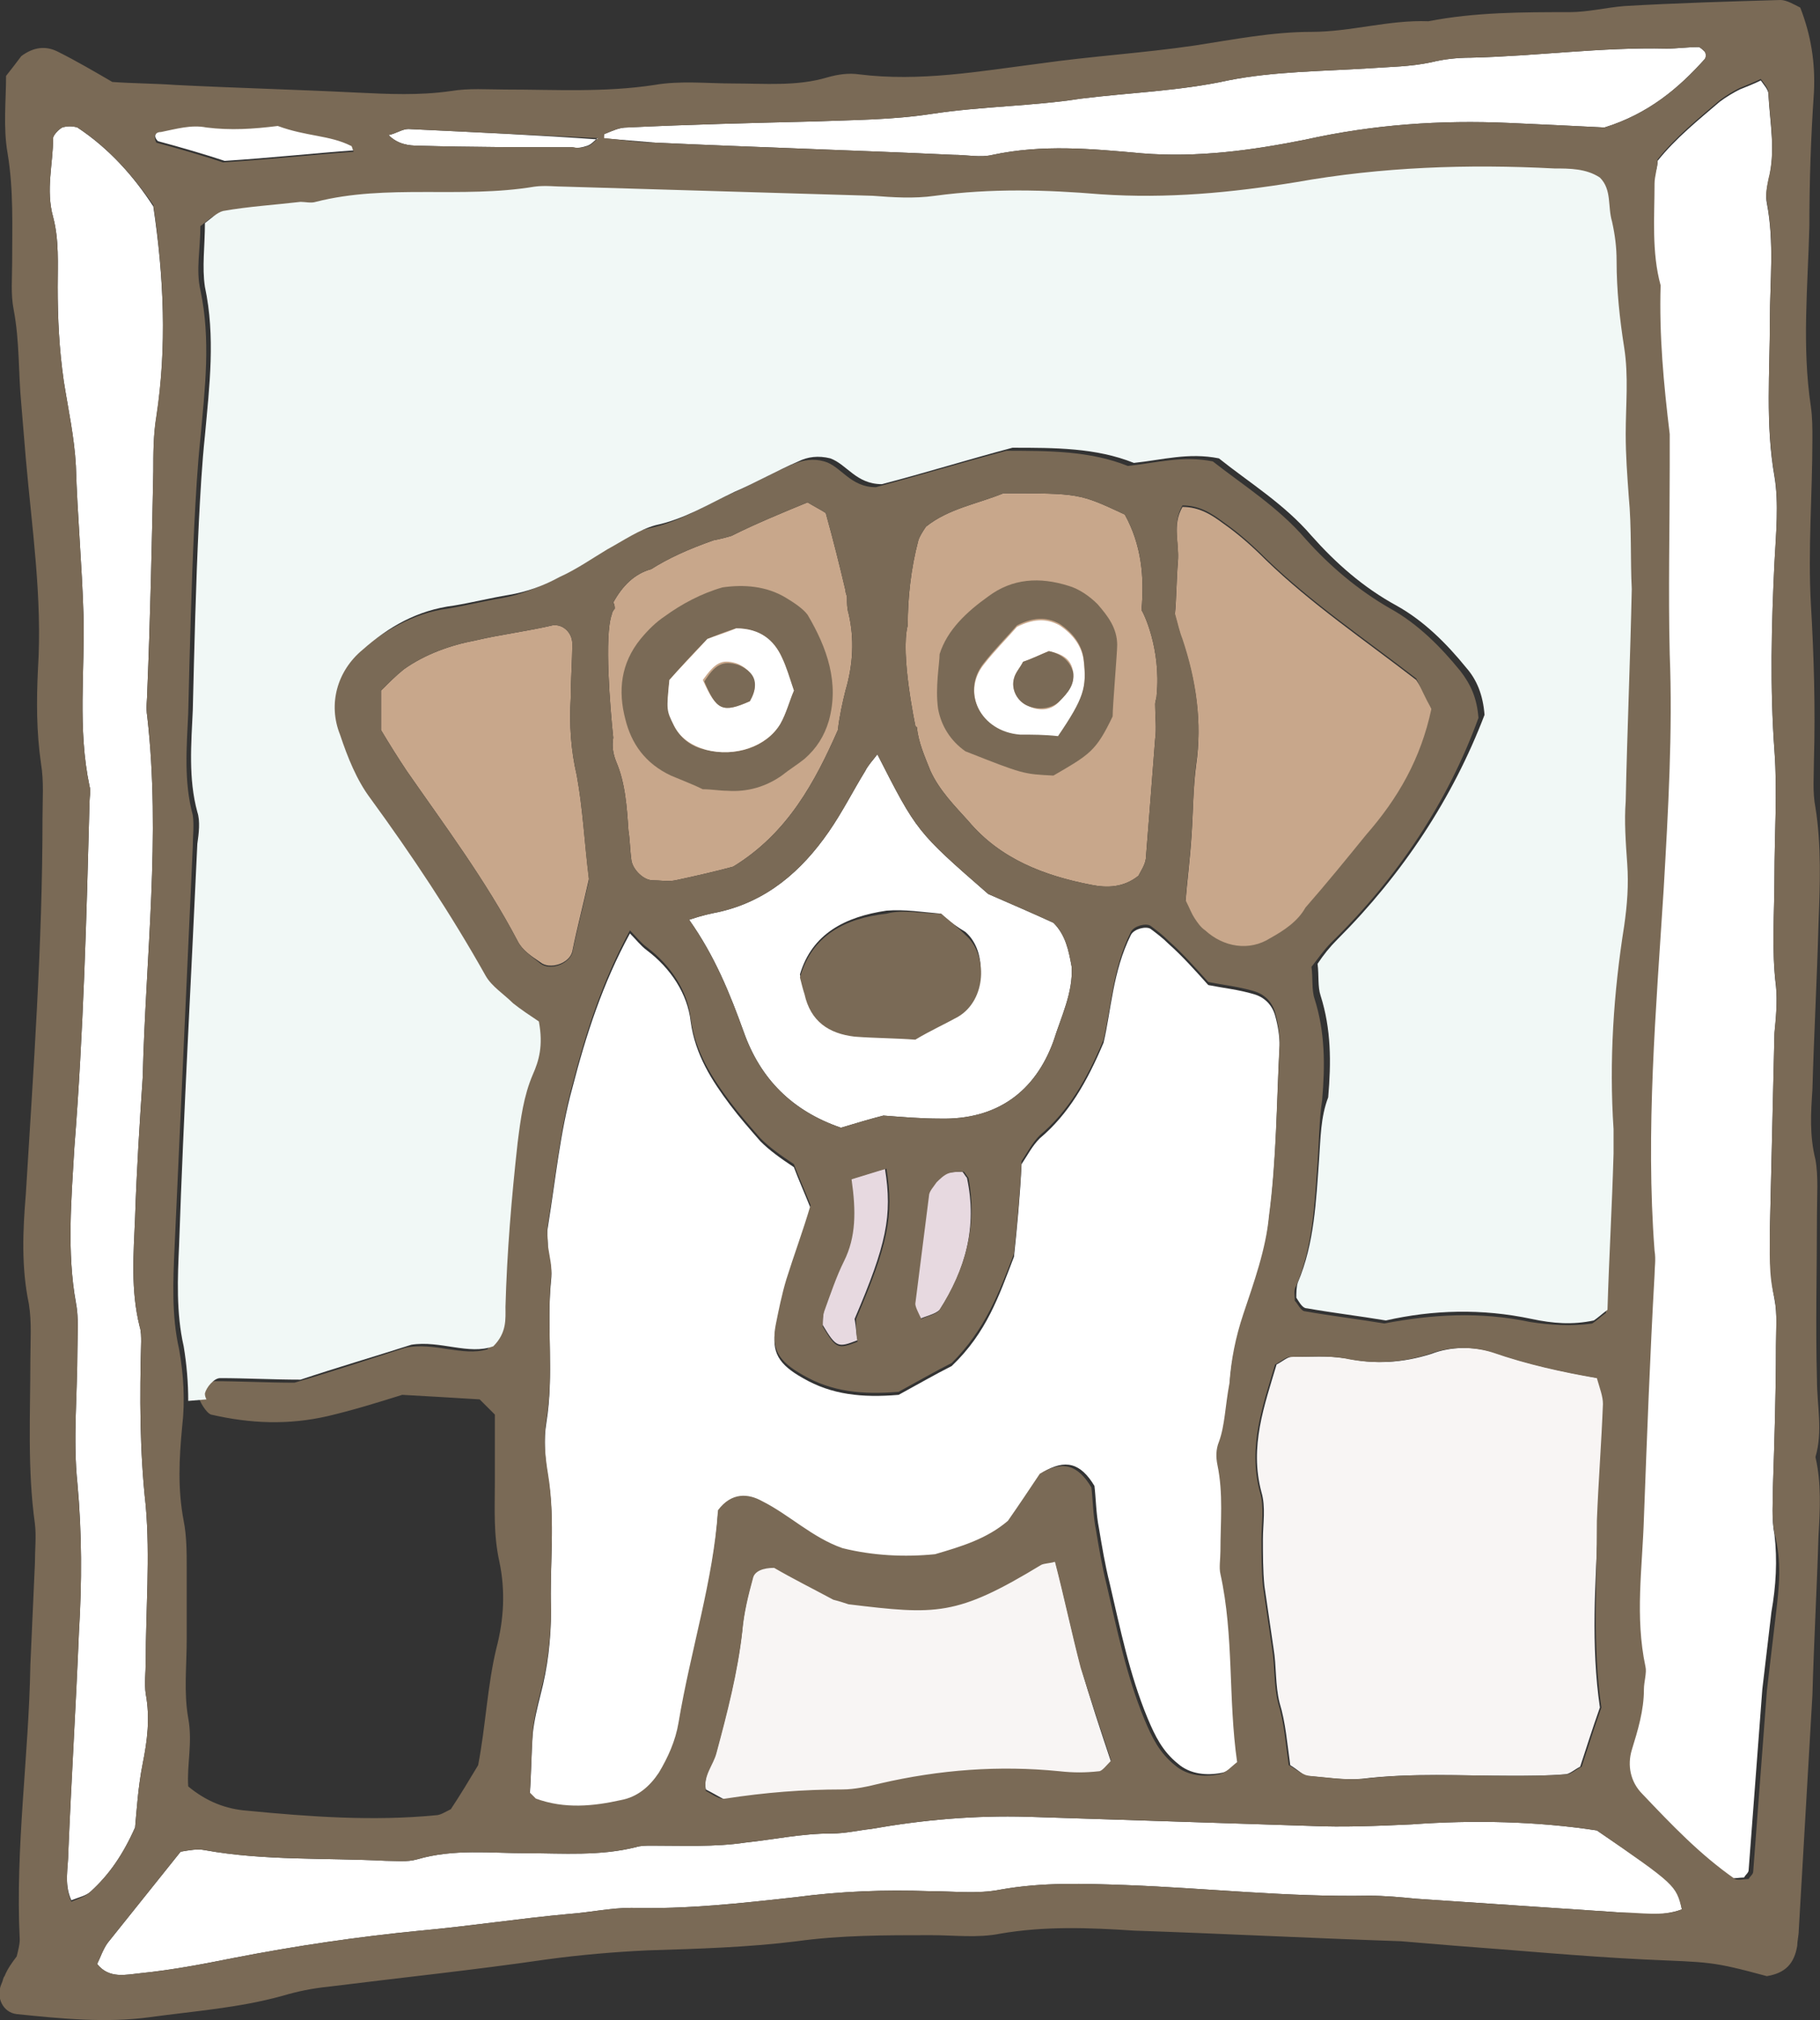<svg xmlns="http://www.w3.org/2000/svg" width="119.9" height="133.1" style="overflow:visible;enable-background:new 0 0 119.9 133.1" xml:space="preserve">
    <rect width="100%" height="100%" fill="#333333" stroke="none"/>
    <style>
        .st0{fill:#c8a78b}.st1{fill:#7a6a56}.st2{fill:#fff}.st3{fill:#f8f5f4}.st4{fill:#e7d9e0}
    </style>
    <path class="st0" d="M40.4 39.7c.6-1.1 1.4-1.9 2.5-2.2 1.1-.7 2.4-1.3 4.1-1.9.5-.1.9-.2 1.2-.3 1.6-.8 3.3-1.5 5-2.2.5.3.9.5 1.2.7.5 1.8.9 3.4 1.3 5.1 0 .2.1.3.1.5 0 .3 0 .7.1 1 .4 1.7.3 3.4-.2 5.1-.2.8-.4 1.7-.5 2.6-1.5 3.4-3.3 6.8-6.9 9-1.1.3-2.4.6-3.8.9-.5.1-1 0-1.5 0-.6 0-1.3-.7-1.4-1.3-.1-.7-.1-1.4-.2-2-.1-1.5-.2-3.1-.8-4.5-.2-.5-.3-1-.2-1.6-.2-1.9-.6-6.7-.1-8.1 0-.1.1-.3.2-.4 0-.3-.1-.4-.1-.4zM60.5 35.6c.1-.3.3-.6.5-.9 1.5-1.2 3.4-1.5 5.1-2.2 5 0 5 0 8 1.4 1.1 2 1.3 4.1 1.1 6.3.1.1 1.3 2.5 1 5.6 0 .2-.1.4-.1.6 0 .8.1 1.6 0 2.3-.2 2.6-.4 5.2-.6 7.7 0 .5-.3.9-.5 1.3-1 .8-2.1.8-3.1.6-3.1-.6-6-1.7-8.1-4.2-.9-1-1.9-2-2.5-3.3-.4-1-.8-1.9-.9-2.9-.1 0-.1-.1-.1-.1s-1-4.7-.5-6.6c0-1.8.2-3.7.7-5.6z"/>
    <path class="st1" d="M47.6 38.7c1.4-.2 2.9-.1 4.2.7.5.3 1.1.7 1.4 1.1 1.3 2.2 2.1 4.5 1.4 7-.3 1-.8 1.8-1.6 2.5-.5.4-1 .7-1.5 1.1-1 .7-2.2 1.1-3.6 1-.5 0-1-.1-1.6-.1-.6-.3-1.4-.6-2.1-.9-1.7-.8-2.6-2.1-3-3.7-.5-1.9-.3-3.7 1-5.3.5-.6 1-1.1 1.6-1.5 1.1-.8 2.4-1.5 3.8-1.9zm-3.5 6.1c-.2 2-.1 2.1.3 3 .4.8 1.1 1.4 2.1 1.6 2 .5 4-.2 4.9-1.7.4-.7.6-1.6.9-2.2-.3-.8-.5-1.5-.8-2.2-.5-1.1-1.5-1.9-3-1.9-.7.2-1.4.5-1.9.7-1 1-1.8 1.9-2.5 2.7z"/>
    <path class="st2" d="M66.4 100.4c-1.4 1.2-3.1 1.7-4.8 2.2-2 .2-4.1.1-6.1-.4-2-.7-3.5-2.2-5.3-3.1-.9-.5-2-.6-2.9.6-.3 4.6-1.8 9.2-2.6 14-.2 1.2-.7 2.3-1.3 3.3-.6.9-1.4 1.6-2.5 1.8-1.8.4-3.7.6-5.6-.1l-.4-.4c.1-1.4.1-2.7.2-4.1.1-.9.3-1.7.5-2.5.5-1.9.7-3.7.7-5.6-.1-2.9.3-5.8-.2-8.8-.2-1.2-.3-2.4-.1-3.6.5-3.1 0-6.2.3-9.3.1-.7-.1-1.4-.2-2.1 0-.5-.1-1 0-1.5.5-3.1.8-6.2 1.6-9.1.9-3.5 2-6.9 3.8-10.2.4.4.7.8 1.1 1.1 1.6 1.2 2.7 2.9 2.9 4.7.3 2.2 1.4 3.9 2.6 5.5.6.8 1.3 1.6 2 2.4.6.6 1.3 1.1 2.2 1.7.3.8.7 1.7 1.1 2.7-.5 1.7-1.1 3.3-1.6 4.9-.3 1-.5 2-.7 3-.3 1.6.2 2.4 1.8 3.3 1.9 1.1 3.9 1.3 6.3 1.1 1.1-.6 2.5-1.4 3.5-1.9 2.3-2.2 3.1-4.6 4.1-7.2.2-1.9.4-4 .5-6.1.4-.6.7-1.2 1.2-1.7 1.9-1.6 3.1-3.7 4.2-6.3.5-2.1.6-4.7 1.8-7.1.2-.4 1-.6 1.3-.4.4.3.8.6 1.2 1 .9.8 1.7 1.7 2.6 2.7 1 .2 2 .3 3 .6.7.2 1.2.7 1.4 1.4.2.7.3 1.4.3 2-.2 3.8-.2 7.6-.7 11.4-.2 2.2-1 4.4-1.7 6.5-.5 1.5-.8 3-.9 4.5-.1 1.2-.1 2.4-.5 3.6-.2.5-.2 1-.1 1.5.4 1.9.2 3.8.2 5.7 0 .5-.1 1.1 0 1.5.9 4.1.5 8.2 1.1 12.4-.4.3-.7.7-1.2.8-1 .2-2.1.1-2.9-.6-1-.8-1.5-1.8-2-3-1.2-2.9-1.8-5.9-2.5-8.9-.3-1.2-.5-2.4-.7-3.6-.2-1-.2-2-.3-2.8-.9-1.5-1.9-1.8-3.4-.9-.8 1.2-1.6 2.3-2.3 3.4zM109.2 10.6c1.2-1.5 2.7-2.7 4.1-3.9.4-.3.9-.6 1.3-.8.5-.2 1-.4 1.4-.6.2.3.5.6.5.9.1 1.9.5 3.8 0 5.7-.1.5-.2 1-.1 1.5.5 2.6.2 5.2.2 7.7 0 3.4-.3 6.9.3 10.3.3 1.8.1 3.8 0 5.7-.2 4.1-.3 8.3 0 12.4.2 2.7 0 5.5 0 8.3 0 2.4-.2 4.8.1 7.2.1 1 0 2.1-.1 3.1l-.3 12.9c0 1.6 0 3.1.3 4.6.2 1 .1 2.1.1 3.1 0 3.1-.1 6.2-.2 9.3 0 1-.1 2.1.1 3.1.2 1.7.1 3.4-.2 5.1l-.6 5.1c-.3 4-.6 7.9-.9 11.9 0 .2-.2.3-.3.5-.3 0-.7.1-.9 0-2.3-1.6-4.2-3.6-6.1-5.6-.8-.8-1-1.9-.7-2.9.4-1.3.8-2.6.8-4 0-.5.2-1.1.1-1.5-.7-3.3-.2-6.5-.1-9.8.2-5.3.4-10.7.7-16 0-.5.1-1 0-1.6-.6-7.9.1-15.9.6-23.8.3-5.2.6-10.4.4-15.5-.1-4.1 0-8.3 0-12.4v-2.1c-.4-3.3-.7-6.5-.6-9.8-.6-2.2-.4-4.5-.4-6.7.3-.4.5-.9.5-1.4z"/>
    <path class="st3" d="M85 116.3c-.2-1.4-.3-2.8-.7-4.1-.3-1.2-.2-2.4-.4-3.6-.2-1.4-.4-2.7-.6-4.1-.1-1-.1-2.1-.1-3.1s.2-2.1-.1-3.1c-.8-3 .2-5.7 1-8.4.4-.2.7-.5 1-.5 1.2 0 2.4-.1 3.6.1 1.9.4 3.7.3 5.6-.3 1.3-.5 2.8-.5 4.1-.1 2.3.8 4.6 1.3 6.9 1.7.2.7.4 1.2.4 1.7-.1 2.6-.3 5.1-.4 7.7-.2 4.1-.5 8.2.1 12.3-.5 1.4-.9 2.7-1.3 3.9-.4.2-.7.5-1 .5-1.2.1-2.4.1-3.6.1-3.3 0-6.5-.2-9.8.2-1.2.1-2.4-.1-3.6-.2-.2 0-.6-.4-1.1-.7z"/>
    <path class="st2" d="M10.1 13.6c.7 4.7.9 9.3.2 13.9-.2 1.2-.2 2.4-.2 3.6-.1 4.9-.2 9.7-.4 14.5 0 .5-.1 1 0 1.6.9 7.9-.1 15.8-.3 23.8-.2 3-.4 6.1-.5 9.2-.1 2.4-.3 4.8.3 7.2.1.3.1.7.1 1-.1 3.6-.1 7.2.3 10.8.3 3.4 0 6.9 0 10.3 0 .7-.1 1.4 0 2.1.3 1.6.1 3.1-.2 4.6-.3 1.5-.4 3.1-.5 4.2-.8 1.8-1.7 3.1-2.9 4.2-.3.3-.8.4-1.3.6-.5-1.1-.2-2.2-.2-3.2.2-4.8.5-9.6.7-14.5.2-3.3.2-6.5-.1-9.8-.3-2.9 0-5.9 0-8.8 0-1 .1-2.1-.1-3.1-.6-3.3-.3-6.8-.1-10.2.6-7.6.8-15.2 1-22.8 0-.3.1-.7 0-1-.8-3.8-.3-7.6-.4-11.3-.1-3.3-.4-6.5-.5-9.8-.1-1.9-.5-3.7-.8-5.6-.3-2.1-.4-4.1-.4-6.2 0-1.5.1-3.1-.3-4.6-.5-1.8 0-3.5 0-5.2 0-.2.4-.6.6-.7.3-.1.7-.1 1 0 2.1 1.4 3.7 3.2 5 5.2zM110.8 125.8c-1.3.5-2.7.3-4.1.2-4.5-.3-9-.6-13.4-.9-1-.1-2.1-.2-3.1-.2-5.4.1-10.7-.5-16-.7-2.8-.1-5.5-.2-8.3.3-1.5.3-3.1.1-4.7.1-2.9-.1-5.8 0-8.8.4-3.6.4-7.2.8-10.8.7-1.4 0-2.7.3-4.1.4-3.3.3-6.5.8-9.8 1.1-4.1.4-8.2 1-12.3 1.8-2 .4-4.1.8-6.1 1-1 .1-2.1.4-2.9-.6.2-.4.4-1 .7-1.4l4.8-6c.6-.1 1.1-.2 1.6-.1 3.9.7 7.9.5 11.9.7.7 0 1.4.1 2.1-.1 2.4-.7 4.8-.4 7.2-.4 2.4 0 4.8.2 7.2-.4.3-.1.7-.1 1-.1 2.1 0 4.2.1 6.2-.2 1.9-.2 3.7-.6 5.7-.6.9 0 1.7-.2 2.6-.3 3.4-.6 6.8-.9 10.3-.8l18.6.6c2.2.1 4.5 0 6.7-.1 4.1-.3 8.3-.2 12.2.4 5.3 3.6 5.3 3.6 5.6 5.2z"/>
    <path class="st0" d="M94.4 46.9c-.7 3.3-2.2 5.9-4.3 8.3-1.3 1.6-2.6 3.2-4 4.8-.7.8-1.6 1.4-2.4 1.9-1.4.9-3.1.6-4.3-.5-.3-.2-.5-.5-.7-.8-.2-.3-.3-.6-.6-1.2.1-1.3.3-2.8.4-4.4.1-1.5.1-3.1.3-4.6.4-2.8 0-5.5-.9-8.2-.2-.5-.3-1-.5-1.7.1-1 .1-2.3.2-3.5.1-1.2-.4-2.4.3-3.6 1.1 0 1.9.5 2.7 1.1 1 .7 1.9 1.5 2.8 2.4 3 2.9 6.4 5.2 9.9 7.9.4.6.8 1.4 1.1 2.1z"/>
    <path class="st3" d="M46.5 117.9c-.2-1 .5-1.7.7-2.5.7-2.6 1.4-5.3 1.7-8 .1-1.2.4-2.4.7-3.5.1-.5.7-.7 1.4-.7 1.2.7 2.6 1.4 3.9 2.1.4.1.7.2 1 .3 5.8.7 7.1.8 12.7-2.6.2-.1.6-.1.9-.2.6 2.3 1.1 4.7 1.7 7 .6 2.1 1.3 4.2 2 6.3-.3.3-.6.7-.8.7-.9.1-1.7.1-2.6 0-4-.4-7.9-.1-11.8.8-.8.2-1.7.4-2.5.4-2.6 0-5.1.2-7.7.6-.4-.2-.9-.5-1.3-.7z"/>
    <path class="st2" d="M65.1 58.9c1.6.7 3 1.3 4.3 1.9.8.8 1 1.8 1.2 2.9.1 1.7-.7 3.3-1.2 4.9-1.2 3.3-3.7 5.2-7.5 5.1-1.2 0-2.4-.1-3.7-.2-.8.2-1.8.5-2.8.8-3.2-1.1-5.3-3.2-6.4-6.3-.9-2.5-1.9-5-3.6-7.4.9-.3 1.4-.4 1.9-.5 3.2-.7 5.5-2.7 7.3-5.3.9-1.3 1.6-2.7 2.4-4 .2-.4.5-.7.8-1.1 2.6 5.1 2.6 5.1 7.3 9.2zM62 60.2c-1.2-.1-2.4-.3-3.6-.2-2.7.4-4.9 1.5-5.7 4.2.1.5.2.8.3 1.1.4 1.7 1.6 2.6 3.3 2.8 1.4.1 2.7.2 4 .2 1-.5 2-.9 2.8-1.5 1.8-1.1 2-4.1.5-5.4-.5-.3-1.1-.7-1.6-1.2zM39.6 9.2c.1-.1.1-.4.3-.4.5-.2.9-.4 1.4-.4 4.1-.2 8.3-.3 12.4-.4 2.6-.1 5.1-.1 7.7-.5 3.3-.5 6.6-.5 9.8-1 3.2-.4 6.5-.5 9.7-1.2 3-.6 6.2-.6 9.3-.8 1.4-.1 2.7-.1 4.1-.4.8-.2 1.7-.3 2.6-.3 4.3-.1 8.6-.7 12.9-.6.7 0 1.4-.1 2.1-.1.1 0 .3.2.4.3.1.1.1.4 0 .5-1.7 1.9-3.7 3.6-6.6 4.5-1.9-.1-4.1-.2-6.3-.3-4.5-.2-8.9.1-13.4 1.1-3.5.7-7.1 1.2-10.8.9-3.3-.3-6.5-.6-9.8.1-.8.2-1.7 0-2.6 0-6.5-.3-13.1-.5-19.6-.8l-3.6-.3v.1z"/>
    <path class="st0" d="M38.8 57.9c-.4 1.8-.8 3.3-1.1 4.8-.2.8-1.5 1.2-2.1.7-.6-.4-1.2-.8-1.5-1.4-2.1-4-4.8-7.6-7.3-11.2-.6-.9-1.1-1.7-1.7-2.7v-2.6c.5-.5 1-1 1.5-1.4 1.4-1 3.1-1.6 4.7-1.9 1.7-.4 3.4-.6 5.1-1 .7-.1 1.3.5 1.3 1.2 0 1.2-.1 2.4-.1 3.6-.1 1.7 0 3.4.4 5.1.4 2.2.5 4.4.8 6.8z"/>
    <path class="st2" d="M69.7 48.6c-.9-.1-1.7-.1-2.5-.1-2.5-.2-3.9-2.8-2.4-4.7.7-.9 1.5-1.7 2.2-2.5 1-.5 1.9-.6 2.8-.1.9.6 1.5 1.4 1.6 2.4.2 1.8 0 2.5-1.7 5zm-2.3-5c-.2.4-.5.7-.6 1.1-.2.7.2 1.5.9 1.8.8.4 1.6.3 2.1-.3.5-.5 1-1.1.9-1.9-.1-.8-.6-1.2-1.6-1.4-.5.2-1.1.5-1.7.7z"/>
    <path class="st4" d="M60.6 86.9c-.2-.4-.4-.8-.4-1 .3-2.4.6-4.7.9-7.1 0-.3.3-.6.5-.9.2-.2.5-.5.8-.6.3-.1.7-.1 1-.1.1.1.2.3.3.4.7 3.2-.1 6.1-1.8 8.7-.3.3-.9.4-1.3.6zM56 77.7c1-.3 1.6-.5 2.3-.7.5 3.1.1 5-2 9.9.1.5.1 1 .2 1.4-1.3.5-1.4.5-2.3-1 0-.3 0-.7.1-1 .4-1.1.8-2.3 1.3-3.3.7-1.5.8-3.1.4-5.3z"/>
    <path class="st2" d="M18.4 8.2c1.9.7 3.4.6 4.8 1.3.1 0 .1.2.2.4-2.8.2-5.5.5-8.6.7-1.2-.4-2.9-.9-4.4-1.3-.3-.3-.2-.6.2-.7 1-.2 2-.5 3-.3 1.6.2 3.1.1 4.8-.1zM39.5 9c-.3.2-.5.5-.8.6-.3.1-.7.2-1 .1-3.3 0-6.7 0-10.1-.1-.7 0-1.4-.1-2-.7.5-.1.9-.4 1.3-.4 4.2.2 8.5.4 12.7.7l-.1-.2zM44.1 44.8c.7-.8 1.5-1.6 2.5-2.7.5-.2 1.2-.4 1.9-.7 1.6 0 2.5.8 3 1.9.3.6.5 1.3.8 2.2-.3.7-.5 1.5-.9 2.2-.9 1.5-3 2.2-4.9 1.7-1-.3-1.7-.8-2.1-1.6-.5-1-.5-1-.3-3zm5.3 1.4c.4-.7.5-1.3-.1-2-.2-.2-.5-.4-.8-.5-1-.3-1.4 0-2.2 1.1.9 2 1.3 2.2 3.1 1.4z"/>
    <path class="st1" d="M62 60.2c.6.5 1.1.9 1.6 1.4 1.5 1.3 1.4 4.3-.5 5.4-.9.5-1.8.9-2.8 1.5-1.3-.1-2.7-.1-4-.2-1.7-.2-2.9-1-3.3-2.8-.1-.3-.2-.7-.3-1.1.8-2.8 3-3.9 5.7-4.2 1.1-.3 2.4 0 3.6 0zM67.4 43.6c.6-.2 1.2-.5 1.7-.7.9.2 1.4.7 1.6 1.4.1.8-.3 1.3-.9 1.9-.5.5-1.4.6-2.1.3-.7-.3-1.1-1.1-.9-1.8.1-.4.4-.7.6-1.1zM49.4 46.2c-1.8.8-2.2.6-3-1.3.7-1.1 1.2-1.4 2.2-1.1.3.1.6.3.8.5.5.5.4 1.2 0 1.9z"/>
    <path class="st1" d="M119.8 101.2c.1-1.7.2-3.5-.2-5.2.5-1.7.1-3.4.1-5.1-.1-3.6 0-7.2 0-10.9 0-1.2.1-2.5-.1-3.6-.4-1.6-.3-3.1-.2-4.6.1-3.6.3-7.2.4-10.9.1-2.6.2-5.2-.2-7.7-.2-1-.1-2.1-.1-3.1.1-3.4 0-6.9-.2-10.3-.2-3.6.1-7.2.1-10.9 0-.7 0-1.4-.1-2.1-.6-4-.2-7.9-.1-11.9 0-2.9.1-5.9.3-8.8.1-2-.2-3.8-.9-5.6-.4-.2-.9-.5-1.3-.5-3.4.1-6.9.2-10.3.4-1.2.1-2.4.4-3.6.4-3.1 0-6.2 0-9.3.6-2.6-.1-5.1.7-7.7.7-2.6 0-5.1.5-7.7.9-3.4.5-6.8.7-10.3 1.2-3.9.5-7.8 1.2-11.8.7-.7-.1-1.4 0-2.1.2-2 .6-4.1.4-6.2.4-1.7 0-3.5-.2-5.2.1-3.3.5-6.5.3-9.8.3-1.2 0-2.4-.1-3.6.1-2.1.3-4.1.2-6.2.1-4-.2-7.9-.3-11.9-.5-1.4-.1-2.8-.1-4.2-.2C6.2 4.7 5 4 3.8 3.4c-.8-.4-1.6-.3-2.4.3-.3.4-.6.8-1 1.3 0 1.6-.2 3.4.1 5.1.4 2.4.3 4.8.3 7.2 0 1-.1 2.1.1 3.1.4 2.1.3 4.1.5 6.2l.3 3.6c.4 4.6 1.1 9.2.8 13.9-.1 2.1-.1 4.1.2 6.2.2 1.2.1 2.4.1 3.6 0 8.3-.6 16.6-1.1 24.8-.2 2.4-.3 4.8.2 7.2.2 1.2.1 2.5.1 3.7 0 3.6-.2 7.2.3 10.8.1.8 0 1.7 0 2.6-.1 2.2-.2 4.5-.3 6.7-.1 6-1 12-.7 18.1 0 .3-.1.7-.2 1.1-.3.4-.6.8-.8 1.3-.1.1-.1.3-.2.5-.4.9.1 1.9 1 2 2.9.3 5.9.6 8.8.2 2.9-.4 5.8-.6 8.7-1.4 1-.3 2-.5 3-.6 4.8-.6 9.6-1.1 14.4-1.8 2.2-.3 4.5-.5 6.7-.6 3.3-.1 6.6-.2 9.8-.6 2.9-.4 5.8-.4 8.8-.4 1.6 0 3.1.2 4.6-.1 2.9-.5 5.8-.4 8.8-.2 5.9.2 11.7.5 17.6.7l3.6.3c4.1.3 8.3.7 12.4.9 4.4.2 4.4.1 8.1 1.1 1.2-.2 1.8-.8 2-2 0-.3.1-.7.1-1 .3-5.2.6-10.3.9-15.5.1-3.6.3-7.1.4-10.5zM39.9 8.8c.5-.2.9-.4 1.4-.4 4.1-.2 8.3-.3 12.4-.4 2.6-.1 5.1-.1 7.7-.5 3.3-.5 6.6-.5 9.8-1 3.2-.4 6.5-.5 9.7-1.2 3-.6 6.2-.6 9.3-.8 1.4-.1 2.7-.1 4.1-.4.8-.2 1.7-.3 2.6-.3 4.3-.1 8.6-.7 12.9-.6.7 0 1.4-.1 2.1-.1.1 0 .3.2.4.3.1.1.1.4 0 .5-1.7 1.9-3.7 3.6-6.6 4.5-1.9-.1-4.1-.2-6.3-.3-4.5-.2-8.9.1-13.4 1.1-3.5.7-7.1 1.2-10.8.9-3.3-.3-6.5-.6-9.8.1-.8.2-1.7 0-2.6 0-6.5-.3-13.1-.5-19.6-.8-1.1 0-2.3-.2-3.4-.3 0-.2 0-.3.1-.3zm66.3 65.8c0 .5.1 1 0 1.6-.1 3.4-.3 6.9-.4 10.3-.4.3-.6.5-.9.7-1.4.2-2.8.1-4.1-.1-3.3-.7-6.5-.5-9.6.1-1.8-.3-3.5-.5-5.2-.8-.3 0-.5-.5-.7-.7 0-.4-.1-.7.1-1 1.1-2.6 1.2-5.4 1.4-8.1.1-1.4.1-2.8.3-4.1.2-2.3.2-4.5-.5-6.7-.2-.6-.1-1.4-.2-2.1.4-.5.8-1.1 1.3-1.6 4.4-4.3 7.7-9.3 9.7-14.8-.1-1.3-.5-2.2-1.2-3.1-1.3-1.6-2.8-3.1-4.6-4.1-2.1-1.2-4-2.8-5.6-4.6-1.8-2.1-4.2-3.6-6.1-5.1-2-.4-3.7.1-5.6.3-2.5-1-5.2-1-8-1-3 .8-6 1.7-8.6 2.4-1.7 0-2.3-1.4-3.4-1.7-.7-.2-1.4-.1-2.1.2-1.4.6-2.8 1.4-4.2 2-1.7.8-3.3 1.8-5.2 2.2-1.1.2-2.2 1-3.2 1.6-1.1.6-2.1 1.3-3.1 1.8-1.1.5-2.2 1-3.4 1.2-1.2.2-2.4.5-3.6.7-2.3.3-4.2 1.5-6 2.9-1.7 1.4-2.3 3.6-1.5 5.6.6 1.4 1.2 2.9 2 4.2 2.7 3.8 5.3 7.7 7.6 11.7.4.7 1.1 1.3 1.8 1.8.5.4 1.1.8 1.7 1.2.3 1.6 0 2.6-.4 3.5-.6 1.5-.8 3-1 4.5-.4 3.6-.7 7.2-.8 10.8 0 .8 0 1.7-.8 2.6-1.6.5-3.5-.5-5.4-.1-2.5.8-4.9 1.6-7.3 2.3-1.8 0-3.6-.1-5.3-.1-.4 0-.9.5-1 1 0 .3.5 1.1.8 1.2 2.6.6 5.1.7 7.7.1 1.7-.4 3.3-.9 4.9-1.4 1.8.1 3.5.2 5.1.3l1 1v4.5c0 1.7-.1 3.4.3 5.2.4 1.9.3 3.8-.2 5.7-.6 2.5-.7 5.1-1.2 7.7-.6 1-1.2 2-1.8 2.9-.4.2-.7.4-1 .4-4.1.4-8.3.1-12.4-.3-1.4-.1-2.7-.6-3.9-1.6-.1-1.4.3-2.9 0-4.5-.3-1.7-.1-3.4-.1-5.2v-4.7c0-1 0-2.1-.2-3.1-.4-2.1-.3-4.1-.1-6.2.2-1.7.1-3.4-.2-5.1-.5-2.2-.4-4.5-.3-6.7l1.2-26.4c0-.7.1-1.4 0-2.1-.6-2.2-.4-4.5-.3-6.7.1-4.1.2-8.3.4-12.4.1-1.9.2-3.8.4-5.7.3-3.3.7-6.5 0-9.8-.3-1.3 0-2.7 0-4.2.4-.3.8-.7 1.2-.8 1.7-.3 3.4-.4 5.1-.6h1c4.7-1.2 9.6-.2 14.4-1 .7-.1 1.4 0 2.1 0l20.2.6c1.4 0 2.8.1 4.1 0 3.6-.4 7.3-.3 10.9-.1 4.4.3 8.6-.1 12.9-.8 5.6-1 11.3-1.2 17-.8 1 .1 2.1 0 3 .6.8.8.6 1.9.8 2.9.2.8.3 1.7.3 2.6 0 1.9.2 3.8.5 5.7.3 1.9.1 3.8.1 5.7 0 1.4.1 2.7.2 4.1.2 2.1.1 4.1.1 6.2-.1 4.7-.3 9.3-.4 14 0 1.4 0 2.8.1 4.1.1 1.4 0 2.7-.2 4.1-.4 4.2-.7 8.7-.4 13.2zm-.7 37.9c-.5 1.4-.9 2.7-1.3 3.9-.4.2-.7.5-1 .5-1.2.1-2.4.1-3.6.1-3.3 0-6.5-.2-9.8.2-1.2.1-2.4-.1-3.6-.2-.5-.1-.9-.5-1.3-.7-.2-1.4-.3-2.8-.7-4.1-.3-1.2-.2-2.4-.4-3.6-.2-1.4-.4-2.7-.6-4.1-.1-1-.1-2.1-.1-3.1s.2-2.1-.1-3.1c-.8-3 .2-5.7 1-8.4.4-.2.7-.5 1-.5 1.2 0 2.4-.1 3.6.1 1.9.4 3.7.3 5.6-.3 1.3-.5 2.8-.5 4.1-.1 2.3.8 4.6 1.3 6.9 1.7.2.7.4 1.2.4 1.7-.1 2.6-.3 5.1-.4 7.7 0 4.2-.3 8.3.3 12.3zM80.3 95c-.2.5-.2 1-.1 1.5.4 1.9.2 3.8.2 5.7 0 .5-.1 1.1 0 1.5.9 4.1.5 8.2 1.1 12.4-.4.3-.7.7-1.2.8-1 .2-2.1.1-2.9-.6-1-.8-1.5-1.8-2-3-1.2-2.9-1.8-5.9-2.5-8.9-.3-1.2-.5-2.4-.7-3.6-.2-1-.2-2-.3-2.8-.9-1.5-1.9-1.8-3.4-.9-.6.9-1.4 2.1-2.1 3.1-1.4 1.2-3.1 1.7-4.8 2.2-2 .2-4.1.1-6.1-.4-2-.7-3.5-2.2-5.3-3.1-.9-.5-2-.6-2.9.6-.3 4.6-1.8 9.2-2.6 14-.2 1.2-.7 2.3-1.3 3.3-.6.9-1.4 1.6-2.5 1.8-1.8.4-3.7.6-5.6-.1l-.4-.4c.1-1.4.1-2.7.2-4.1.1-.9.3-1.7.5-2.5.5-1.9.7-3.7.7-5.6-.1-2.9.3-5.8-.2-8.8-.2-1.2-.3-2.4-.1-3.6.5-3.1 0-6.2.3-9.3.1-.7-.1-1.4-.2-2.1 0-.5-.1-1 0-1.5.5-3.1.8-6.2 1.6-9.1.9-3.5 2-6.9 3.8-10.2.4.4.7.8 1.1 1.1 1.6 1.2 2.7 2.9 2.9 4.7.3 2.2 1.4 3.9 2.6 5.5.6.8 1.3 1.6 2 2.4.6.6 1.3 1.1 2.2 1.7.3.8.7 1.7 1.1 2.7-.5 1.7-1.1 3.3-1.6 4.9-.3 1-.5 2-.7 3-.3 1.6.2 2.4 1.8 3.3 1.9 1.1 3.9 1.3 6.3 1.1 1.1-.6 2.5-1.4 3.5-1.9 2.2-2.2 3.1-4.6 4.1-7.2.2-1.9.4-4 .5-6.1.4-.6.7-1.2 1.2-1.7 1.9-1.6 3.1-3.7 4.2-6.3.5-2.1.6-4.7 1.8-7.1.2-.4 1-.6 1.3-.4.4.3.8.6 1.2 1 .9.8 1.7 1.7 2.6 2.7 1 .2 2 .3 3 .6.7.2 1.2.7 1.4 1.4.2.7.3 1.4.3 2-.2 3.8-.2 7.6-.7 11.4-.2 2.2-1 4.4-1.7 6.5-.5 1.5-.8 3-.9 4.5-.3 1.6-.3 2.8-.7 3.9zm-7.1 21c-.3.3-.6.7-.8.7-.9.1-1.7.1-2.6 0-4-.4-7.9-.1-11.8.8-.8.2-1.7.4-2.5.4-2.6 0-5.1.2-7.7.6-.4.1-.9-.3-1.3-.5-.2-1 .5-1.7.7-2.5.7-2.6 1.4-5.3 1.7-8 .1-1.2.4-2.4.7-3.5.1-.5.7-.7 1.4-.7 1.2.7 2.6 1.4 3.9 2.1.4.1.7.2 1 .3 5.8.7 7.1.8 12.7-2.6.2-.1.6-.1.9-.2.6 2.3 1.1 4.7 1.7 7 .6 1.9 1.3 4 2 6.1zM35.5 63.4c-.5-.4-1.1-.8-1.4-1.4-2.1-4-4.8-7.6-7.3-11.2-.6-.9-1.1-1.7-1.7-2.7v-2.6c.5-.5 1-1 1.5-1.4 1.4-1 3.1-1.6 4.7-1.9 1.7-.4 3.4-.6 5.1-1 .7-.1 1.3.5 1.3 1.2 0 1.2-.1 2.4-.1 3.6-.1 1.7 0 3.4.4 5.1.4 2.2.5 4.4.8 6.9-.4 1.8-.8 3.3-1.1 4.8-.3.8-1.6 1.2-2.2.6zm4.9-23.7c.6-1.1 1.4-1.9 2.5-2.2 1.1-.7 2.4-1.3 4.1-1.9.5-.1.9-.2 1.2-.3 1.6-.8 3.3-1.5 5-2.2.5.3.9.5 1.2.7.5 1.8.9 3.4 1.3 5.1 0 .2.1.3.1.5 0 .3 0 .7.1 1 .4 1.7.3 3.4-.2 5.1-.2.8-.4 1.7-.5 2.6-1.5 3.4-3.3 6.8-6.9 9-1.1.3-2.4.6-3.8.9-.5.1-1 0-1.5 0-.6 0-1.3-.7-1.4-1.3-.1-.7-.1-1.4-.2-2-.1-1.5-.2-3.1-.8-4.5-.2-.5-.3-1-.2-1.6-.2-1.9-.6-6.7-.1-8.1 0-.1.1-.3.2-.4 0-.3-.1-.4-.1-.4zm20.1-4.1c.1-.3.3-.6.5-.9 1.5-1.2 3.4-1.5 5.1-2.2 5 0 5 0 8 1.4 1.1 2 1.3 4.1 1.1 6.3.1.1 1.3 2.5 1 5.6 0 .2-.1.4-.1.6 0 .8.1 1.6 0 2.3-.2 2.6-.4 5.2-.6 7.7 0 .5-.3.9-.5 1.3-1 .8-2.1.8-3.1.6-3.1-.6-6-1.7-8.1-4.2-.9-1-1.9-2-2.5-3.3-.4-1-.8-1.9-.9-2.9-.1 0-.1-.1-.1-.1s-1-4.7-.5-6.6c0-1.8.2-3.7.7-5.6zm4.6 23.3c1.6.7 3 1.3 4.3 1.9.8.8 1 1.8 1.2 2.9.1 1.7-.7 3.3-1.2 4.9-1.2 3.3-3.7 5.2-7.5 5.1-1.2 0-2.4-.1-3.7-.2-.8.2-1.8.5-2.8.8-3.2-1.1-5.3-3.2-6.4-6.3-.9-2.5-1.9-5-3.6-7.4.9-.3 1.4-.4 1.9-.5 3.2-.7 5.5-2.7 7.3-5.3.9-1.3 1.6-2.7 2.4-4 .2-.4.5-.7.8-1.1 2.6 5.1 2.6 5.1 7.3 9.2zm-3.2 27.4c-.2.3-.8.4-1.2.6-.2-.4-.4-.8-.4-1 .3-2.4.6-4.7.9-7.1 0-.3.3-.6.5-.9.2-.2.5-.5.8-.6.3-.1.7-.1 1-.1.1.1.2.3.3.4.6 3.2-.2 6-1.9 8.7zm-5.4 2.1c-1.3.5-1.4.5-2.3-1 0-.3 0-.7.1-1 .4-1.1.8-2.3 1.3-3.3.8-1.6.8-3.3.5-5.4 1-.3 1.6-.5 2.3-.7.5 3.1.1 5-2 9.9 0 .6 0 1.1.1 1.5zm27.2-26.6c-1.4.9-3.1.6-4.3-.5-.3-.2-.5-.5-.7-.8-.2-.3-.3-.6-.6-1.2.1-1.3.3-2.8.4-4.4.1-1.5.1-3.1.3-4.6.4-2.8 0-5.5-.9-8.2-.2-.5-.3-1-.5-1.7.1-1 .1-2.3.2-3.5.1-1.2-.4-2.4.3-3.6 1.1 0 1.9.5 2.7 1.1 1 .7 1.9 1.5 2.8 2.4 3 2.9 6.4 5.2 9.9 7.9.3.6.6 1.3 1 2-.7 3.3-2.2 5.9-4.3 8.3-1.3 1.6-2.6 3.2-4 4.8-.5.9-1.4 1.5-2.3 2zM26.9 8.5c4.2.2 8.3.4 12.5.6-.2.2-.4.4-.6.5-.3.1-.7.2-1 .1-3.4 0-6.8 0-10.2-.1-.7 0-1.4-.1-2-.7.5-.1.9-.4 1.3-.4zm-16.3.2c1-.2 2-.5 3-.3 1.6.2 3.1.1 4.7-.1 1.9.7 3.4.6 4.8 1.3.1 0 .1.2.2.4-2.8.2-5.5.5-8.6.7-1.2-.4-2.9-.9-4.4-1.3-.2-.4-.1-.7.3-.7zM4.7 125.3c-.5-1.1-.2-2.2-.2-3.2.2-4.8.5-9.6.7-14.5.2-3.3.2-6.5-.1-9.8-.3-2.9 0-5.9 0-8.8 0-1 .1-2.1-.1-3.1-.6-3.4-.3-6.9-.1-10.3.6-7.6.8-15.2 1-22.8 0-.3.1-.7 0-1-.8-3.8-.3-7.6-.4-11.3-.1-3.3-.4-6.5-.5-9.8-.1-1.9-.5-3.7-.8-5.6-.3-2.1-.4-4.1-.4-6.2 0-1.5.1-3.1-.3-4.6-.5-1.8 0-3.5 0-5.2 0-.2.4-.6.6-.7.3-.1.7-.1 1 0 2 1.3 3.6 3.1 5 5.1.7 4.7.9 9.3.2 13.9-.2 1.2-.2 2.4-.2 3.6-.1 5-.2 9.8-.4 14.6 0 .5-.1 1 0 1.6.9 7.9-.1 15.8-.3 23.8-.2 3-.4 6.1-.5 9.2-.1 2.4-.3 4.8.3 7.2.1.3.1.7.1 1-.1 3.6-.1 7.2.3 10.8.3 3.4 0 6.9 0 10.3 0 .7-.1 1.4 0 2.1.3 1.6.1 3.1-.2 4.6-.3 1.5-.4 3.1-.5 4.2-.8 1.8-1.7 3.1-2.9 4.2-.4.4-.9.5-1.3.7zm102 .7c-4.5-.3-9-.6-13.4-.9-1-.1-2.1-.2-3.1-.2-5.4.1-10.7-.5-16-.7-2.8-.1-5.5-.2-8.3.3-1.5.3-3.1.1-4.7.1-2.9-.1-5.8 0-8.8.4-3.6.4-7.2.8-10.8.7-1.4 0-2.7.3-4.1.4-3.3.3-6.5.8-9.8 1.1-4.1.4-8.2 1-12.3 1.8-2 .4-4.1.8-6.1 1-1 .1-2.1.4-2.9-.6.2-.4.4-1 .7-1.4l4.8-6c.6-.1 1.1-.2 1.6-.1 3.9.7 7.9.5 11.9.7.7 0 1.4.1 2.1-.1 2.4-.7 4.8-.4 7.2-.4 2.4 0 4.8.2 7.2-.4.3-.1.7-.1 1-.1 2.1 0 4.2.1 6.2-.2 1.9-.2 3.7-.6 5.7-.6.9 0 1.7-.2 2.6-.3 3.4-.6 6.8-.9 10.3-.8l18.6.6c2.2.1 4.5 0 6.7-.1 4.1-.3 8.3-.2 12.2.4 5.2 3.6 5.2 3.6 5.6 5.2-1.3.5-2.7.2-4.1.2zm10.3-19.7-.6 5.1c-.3 4-.6 7.9-.9 11.9 0 .2-.2.3-.3.5-.3 0-.7.1-.9 0-2.3-1.6-4.2-3.6-6.1-5.6-.8-.8-1-1.9-.7-2.9.4-1.3.8-2.6.8-4 0-.5.2-1.1.1-1.5-.7-3.3-.2-6.5-.1-9.8.2-5.3.4-10.7.7-16 0-.5.1-1 0-1.6-.6-7.9.1-15.9.6-23.8.3-5.2.6-10.4.4-15.5-.1-4.1 0-8.3 0-12.4v-2.1c-.4-3.3-.7-6.5-.6-9.8-.6-2.2-.4-4.5-.4-6.7 0-.5.2-1 .2-1.6 1.2-1.5 2.7-2.7 4.1-3.9.4-.3.9-.6 1.3-.8.5-.2 1-.4 1.4-.6.2.3.5.6.5.9.1 1.9.5 3.8 0 5.7-.1.5-.2 1-.1 1.5.5 2.6.2 5.2.2 7.7 0 3.4-.3 6.9.3 10.3.3 1.8.1 3.8 0 5.7-.2 4.1-.3 8.3 0 12.4.2 2.7 0 5.5 0 8.3 0 2.4-.2 4.8.1 7.2.1 1 0 2.1-.1 3.1l-.3 12.9c0 1.6-.1 3.1.3 4.6.2 1 .1 2.1.1 3.1 0 3.1-.1 6.2-.2 9.3 0 1-.1 2.1.1 3.1.5 1.9.3 3.6.1 5.3z"/>
    <path class="st1" d="M61.8 46.7c.2 1.1.8 2.1 1.8 2.8 3.8 1.5 3.8 1.5 5.8 1.6 2.4-1.4 2.8-1.6 3.9-3.9 0-.7.3-4.2.3-4.7 0-1.1-.6-1.9-1.3-2.7-.5-.5-1.2-1-1.9-1.2-1.9-.6-3.7-.5-5.3.7-1.4 1-2.7 2.2-3.2 3.8 0 .6-.3 2.2-.1 3.6zm3-3c.7-.9 1.5-1.7 2.2-2.5 1-.5 1.9-.6 2.8-.1.9.6 1.5 1.4 1.6 2.4.2 1.8 0 2.5-1.7 5-.9-.1-1.7-.1-2.5-.1-2.6-.2-3.9-2.8-2.4-4.7z"/>
    <path d="M107.3 32.7c-.1-1.4-.2-2.7-.2-4.1 0-1.9.2-3.8-.1-5.7-.3-1.9-.5-3.8-.5-5.7 0-.9-.1-1.7-.3-2.6-.3-1 0-2.1-.8-2.9-.9-.6-2-.6-3-.6-5.7-.3-11.4-.1-17 .9-4.3.7-8.5 1.1-12.9.8-3.6-.3-7.2-.4-10.9.1-1.4.2-2.8.1-4.1 0l-20.2-.6c-.7 0-1.4-.1-2.1 0-4.8.8-9.7-.2-14.4 1-.3.1-.7 0-1 0-1.7.2-3.4.3-5.1.6-.4.1-.8.5-1.2.8 0 1.5-.2 2.9 0 4.2.7 3.3.3 6.5 0 9.8-.2 1.9-.3 3.8-.4 5.7-.2 4.1-.3 8.3-.4 12.4-.1 2.2-.3 4.5.3 6.7.2.6.1 1.4 0 2.1-.4 8.8-.9 17.6-1.2 26.4-.1 2.2-.2 4.5.3 6.7.2 1.2.3 2.4.3 3.6l1.2-.1c-.1-.2-.1-.3-.1-.4.1-.4.6-1 1-1 1.7 0 3.5.1 5.3.1 2.4-.8 4.8-1.5 7.3-2.3 1.9-.3 3.8.7 5.4.1.9-.9.8-1.8.8-2.6.1-3.6.4-7.2.8-10.8.2-1.6.4-3.1 1-4.5.4-.9.7-1.9.4-3.5-.6-.4-1.2-.8-1.7-1.2-.6-.6-1.4-1.1-1.8-1.8-2.3-4.1-4.9-8-7.6-11.7-.9-1.2-1.5-2.7-2-4.2-.8-2-.2-4.2 1.5-5.6 1.7-1.5 3.6-2.6 6-2.9 1.2-.2 2.4-.5 3.6-.7 1.2-.2 2.3-.6 3.4-1.2 1.1-.5 2.1-1.2 3.1-1.8 1.1-.6 2.1-1.3 3.2-1.6 1.9-.4 3.5-1.4 5.2-2.2 1.4-.6 2.8-1.4 4.2-2 .6-.3 1.3-.4 2.1-.2 1.1.4 1.7 1.7 3.4 1.7 2.7-.7 5.6-1.6 8.6-2.4 2.8 0 5.5 0 8 1 1.9-.2 3.6-.7 5.6-.3 2 1.6 4.3 3 6.1 5.1 1.6 1.8 3.4 3.4 5.6 4.6 1.8 1 3.3 2.5 4.6 4.1.7.8 1.1 1.8 1.2 3.1-2.1 5.5-5.4 10.5-9.7 14.8-.5.5-.9 1-1.3 1.6.1.8 0 1.5.2 2.1.7 2.2.7 4.4.5 6.7-.5 1.3-.5 2.7-.6 4.1-.2 2.7-.3 5.5-1.4 8.1-.1.3-.1.7-.1 1 .2.3.4.7.7.7 1.7.3 3.4.5 5.2.8 3.1-.7 6.3-.8 9.6-.1 1.4.3 2.7.4 4.1.1.3-.2.5-.4.9-.7.1-3.4.3-6.8.4-10.3v-1.6c-.3-4.5 0-9 .7-13.4.2-1.4.3-2.7.2-4.1-.1-1.4-.2-2.8-.1-4.1.1-4.7.3-9.3.4-14-.1-1.9 0-4-.2-6.1z" style="fill:#f1f8f6"/>
</svg>
